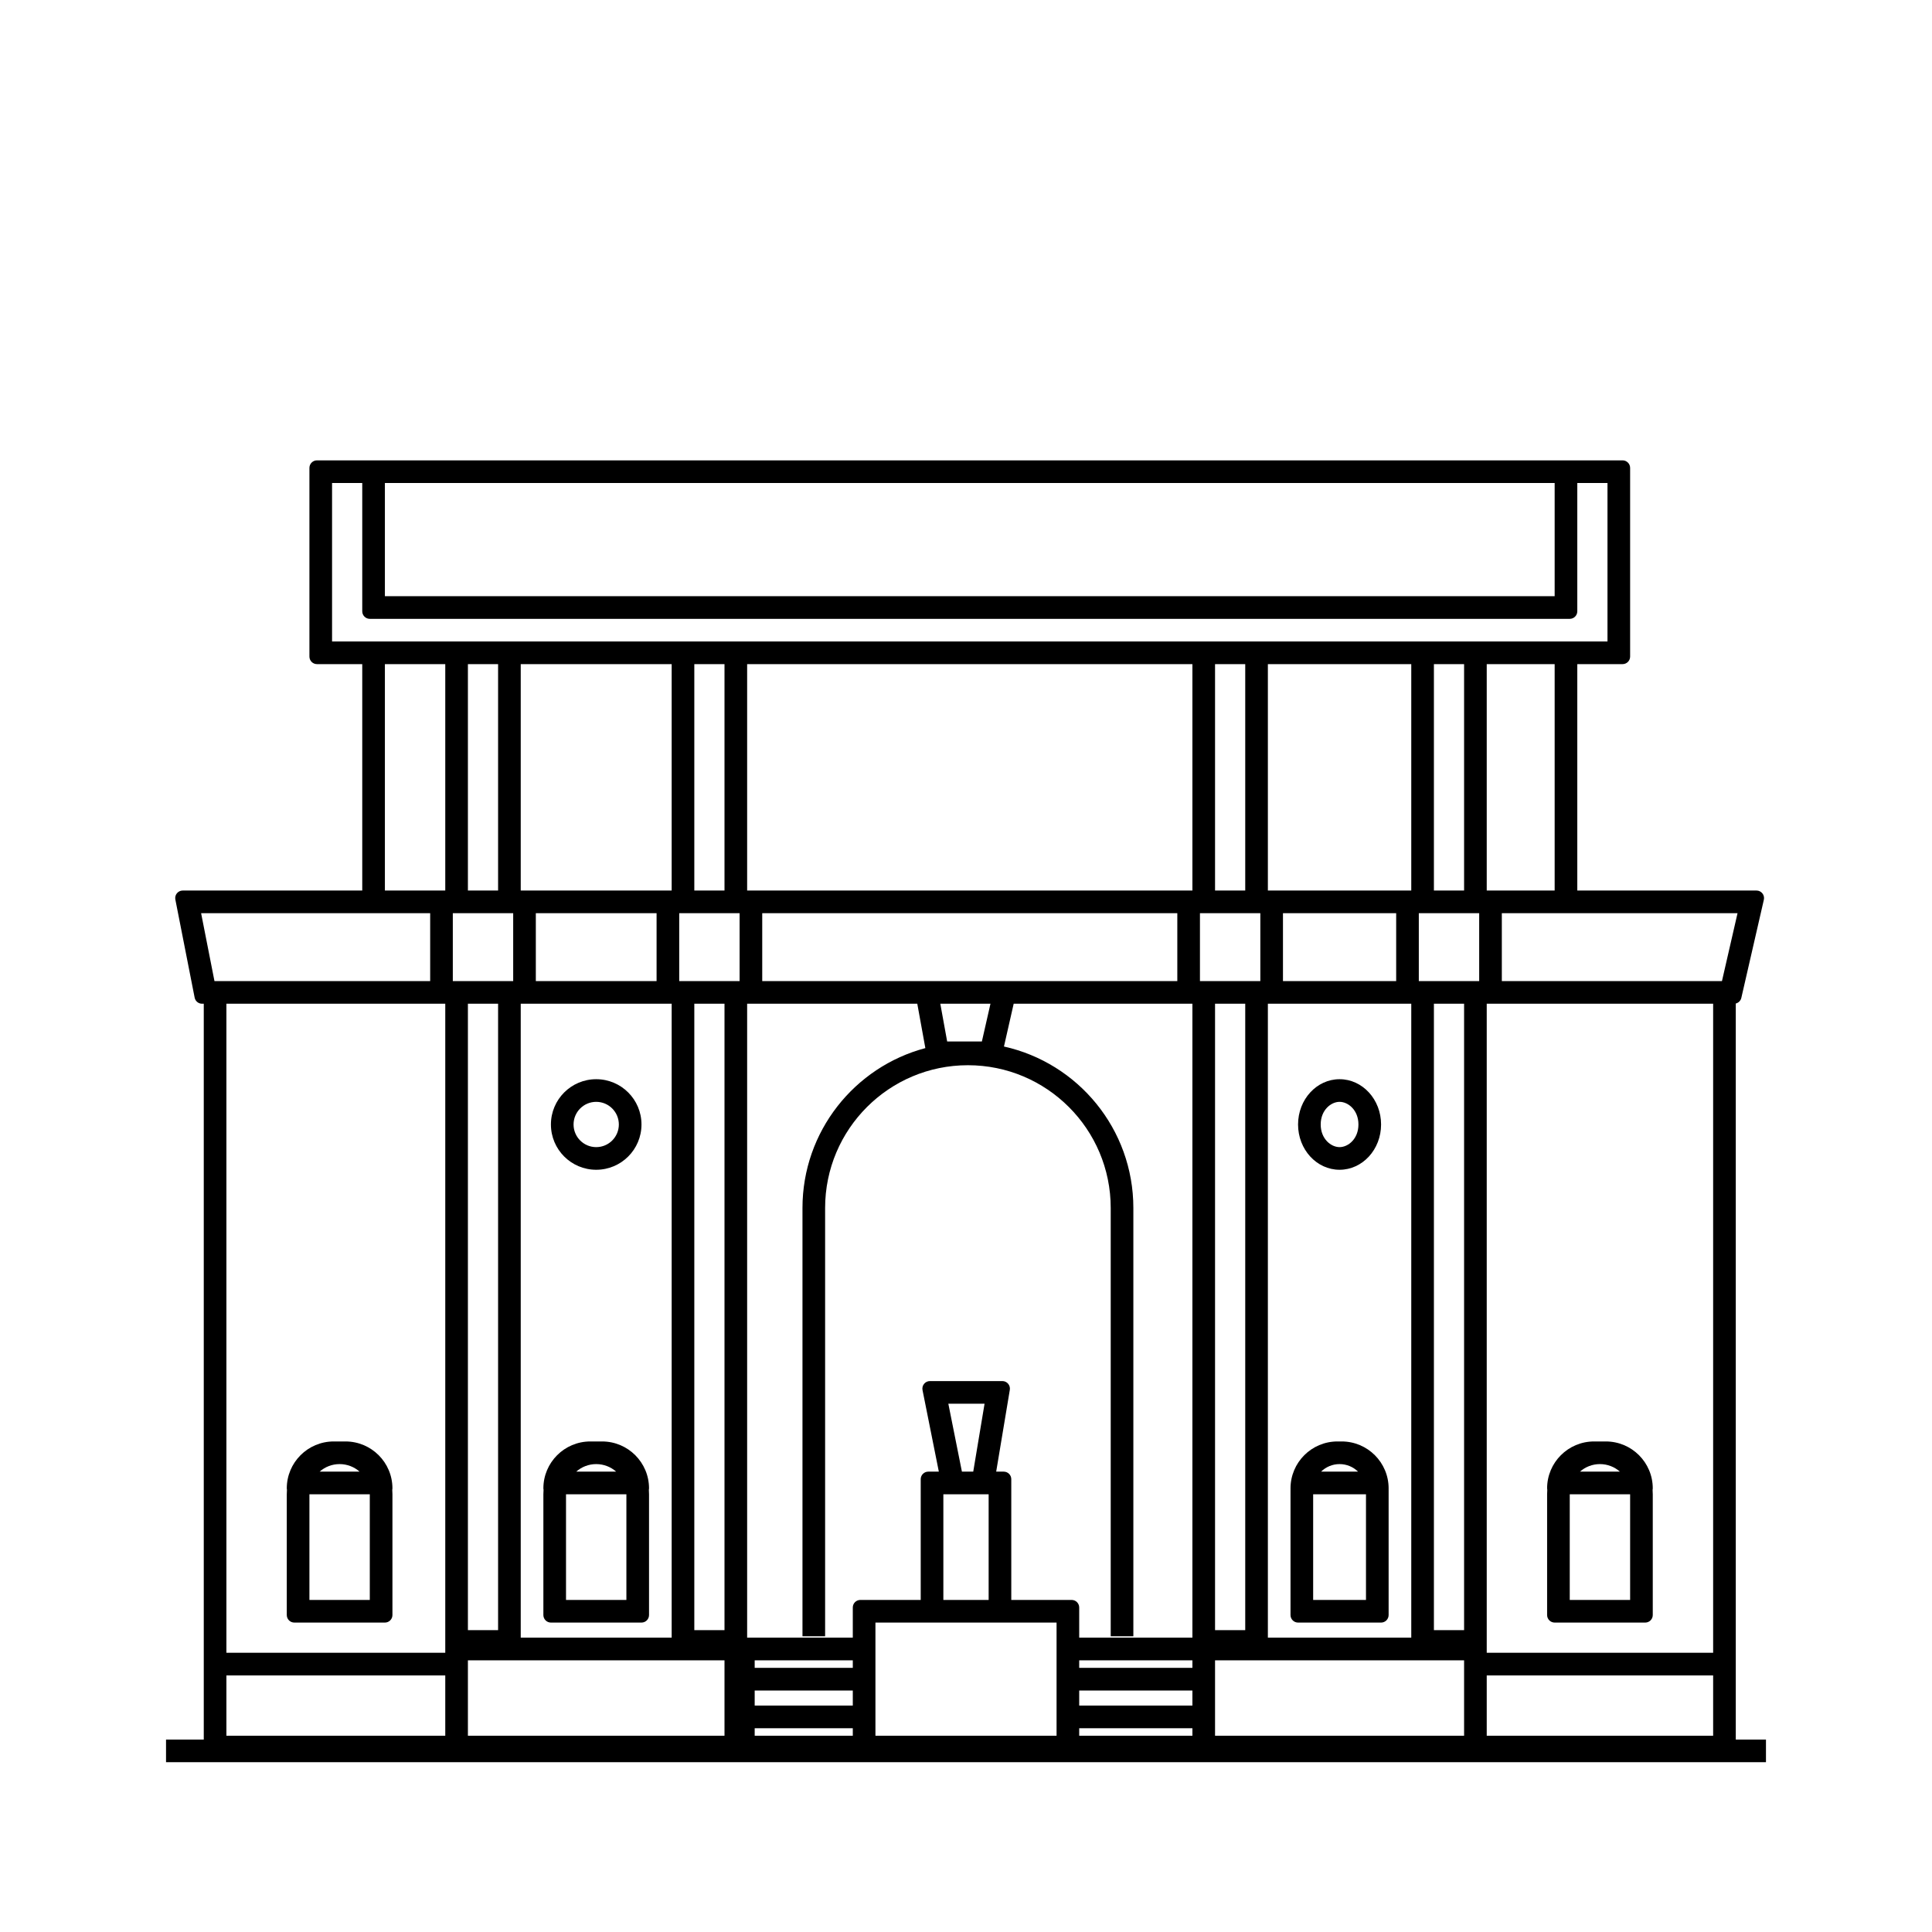 <svg width="256" height="256" viewBox="0 0 256 256" fill="none" xmlns="http://www.w3.org/2000/svg">
<path fill-rule="evenodd" clip-rule="evenodd" d="M219 198C219 197.803 218.992 197.608 218.976 197.415C218.992 197.353 219 197.289 219 197.222C219 193.786 216.214 191 212.778 191H211.222C207.786 191 205 193.786 205 197.222C205 197.289 205.008 197.353 205.024 197.415C205.008 197.608 205 197.803 205 198V214C205 214.552 205.448 215 206 215H218C218.552 215 219 214.552 219 214V198ZM216 212V198H208V212H216ZM214.646 195C213.941 194.378 213.014 194 212 194C210.986 194 210.059 194.378 209.354 195H214.646Z" fill="black"/>
<path fill-rule="evenodd" clip-rule="evenodd" d="M183.997 197.293C183.999 197.362 184 197.431 184 197.5V214C184 214.552 183.552 215 183 215H172C171.448 215 171 214.552 171 214V197.5C171 197.431 171.001 197.362 171.003 197.293C171.001 197.27 171 197.246 171 197.222C171 193.786 173.786 191 177.222 191H177.778C181.214 191 184 193.786 184 197.222C184 197.246 183.999 197.27 183.997 197.293ZM181 198V212H174V198H181ZM177.5 194C178.454 194 179.318 194.381 179.949 195H175.051C175.682 194.381 176.546 194 177.5 194Z" fill="black"/>
<path fill-rule="evenodd" clip-rule="evenodd" d="M177.5 155C180.538 155 183 152.314 183 149C183 145.686 180.538 143 177.5 143C174.462 143 172 145.686 172 149C172 152.314 174.462 155 177.5 155ZM177.5 152C178.64 152 180 150.908 180 149C180 147.092 178.64 146 177.5 146C176.36 146 175 147.092 175 149C175 150.908 176.36 152 177.5 152Z" fill="black"/>
<path fill-rule="evenodd" clip-rule="evenodd" d="M85.976 197.415C85.992 197.608 86 197.803 86 198V214C86 214.552 85.552 215 85 215H73C72.448 215 72 214.552 72 214V198C72 197.803 72.008 197.608 72.024 197.415C72.008 197.353 72 197.289 72 197.222C72 193.786 74.786 191 78.222 191H79.778C83.214 191 86 193.786 86 197.222C86 197.289 85.992 197.353 85.976 197.415ZM83 198V212H75V198H83ZM79 194C80.014 194 80.941 194.378 81.646 195H76.354C77.059 194.378 77.986 194 79 194Z" fill="black"/>
<path fill-rule="evenodd" clip-rule="evenodd" d="M85 149C85 152.314 82.314 155 79 155C75.686 155 73 152.314 73 149C73 145.686 75.686 143 79 143C82.314 143 85 145.686 85 149ZM82 149C82 150.657 80.657 152 79 152C77.343 152 76 150.657 76 149C76 147.343 77.343 146 79 146C80.657 146 82 147.343 82 149Z" fill="black"/>
<path fill-rule="evenodd" clip-rule="evenodd" d="M52 198C52 197.803 51.992 197.608 51.976 197.415C51.992 197.353 52 197.289 52 197.222C52 193.786 49.214 191 45.778 191H44.222C40.786 191 38 193.786 38 197.222C38 197.289 38.008 197.353 38.024 197.415C38.008 197.608 38 197.803 38 198V214C38 214.552 38.448 215 39 215H51C51.552 215 52 214.552 52 214V198ZM49 212V198H41V212H49ZM47.646 195C46.941 194.378 46.014 194 45 194C43.986 194 43.059 194.378 42.354 195H47.646Z" fill="black"/>
<path fill-rule="evenodd" clip-rule="evenodd" d="M215 61C215.552 61 216 61.448 216 62V87C216 87.552 215.552 88 215 88H209V118H232.744C233.387 118 233.863 118.597 233.719 119.224L230.735 132.224C230.649 132.598 230.36 132.882 230 132.971V230.5H234V233.5H22V230.5H27V133H26.773C26.296 133 25.884 132.662 25.792 132.193L23.235 119.193C23.113 118.575 23.586 118 24.216 118H48V88H42C41.448 88 41 87.552 41 87V62C41 61.448 41.448 61 42 61H215ZM213 64V85H44V64H48V81C48 81.552 48.448 82 49 82H208C208.552 82 209 81.552 209 81V64H213ZM206 64V79H51V64H206ZM194 230V220H161V230H194ZM227 219V133H197V219H227ZM187 133V217H168V133H187ZM143 220H158V221H143V220ZM143 224H158V226H143V224ZM143 229H158V230H143V229ZM113 230V229H100V230H113ZM113 226V224H100V226H113ZM113 221V220H100V221H113ZM116 230H140V215H116V230ZM142 212H134V196C134 195.448 133.552 195 133 195H132L133.806 184.164C133.908 183.555 133.437 183 132.82 183H123.22C122.589 183 122.115 183.577 122.239 184.196L124.4 195H123C122.448 195 122 195.448 122 196V212H114C113.448 212 113 212.448 113 213V217H99V133H121.545L122.614 138.879C113.24 141.368 106.332 149.912 106.332 160.069V216.817H109.332V160.069C109.332 149.619 117.804 141.147 128.254 141.147C138.704 141.147 147.176 149.619 147.176 160.069V216.817H150.176V160.069C150.176 149.602 142.841 140.848 133.03 138.669L134.318 133H158V217H143V213C143 212.448 142.552 212 142 212ZM127.459 195H128.959L130.459 186H125.659L127.459 195ZM125 198V212H131V198H125ZM194 133V216H190V133H194ZM196 121V130H188V121H196ZM159 130H167V121H159V130ZM161 133V216H165V133H161ZM92 133H96V216H92V133ZM197 230H227V222H197V230ZM98 130H90V121H98V130ZM89 217V133H69V217H89ZM199 130H228.168L230.233 121H199V130ZM30 230V222H59V230H30ZM62 230V220H96V230H62ZM66 216H62V133H66V216ZM68 130H60V121H68V130ZM57 121V130H28.418L26.648 121H57ZM59 219H30V133H59V219ZM197 88H206V118H197V88ZM190 88H194V118H190V88ZM168 88H187V118H168V88ZM161 88H165V118H161V88ZM99 88H158V118H99V88ZM92 88H96V118H92V88ZM69 88H89V118H69V88ZM62 88H66V118H62V88ZM51 88H59V118H51V88ZM71 121V130H87V121H71ZM101 121V130H156V121H101ZM170 121V130H185V121H170ZM124.595 133H131.242L130.105 138H125.504L124.595 133Z" fill="black"/>
</svg>
